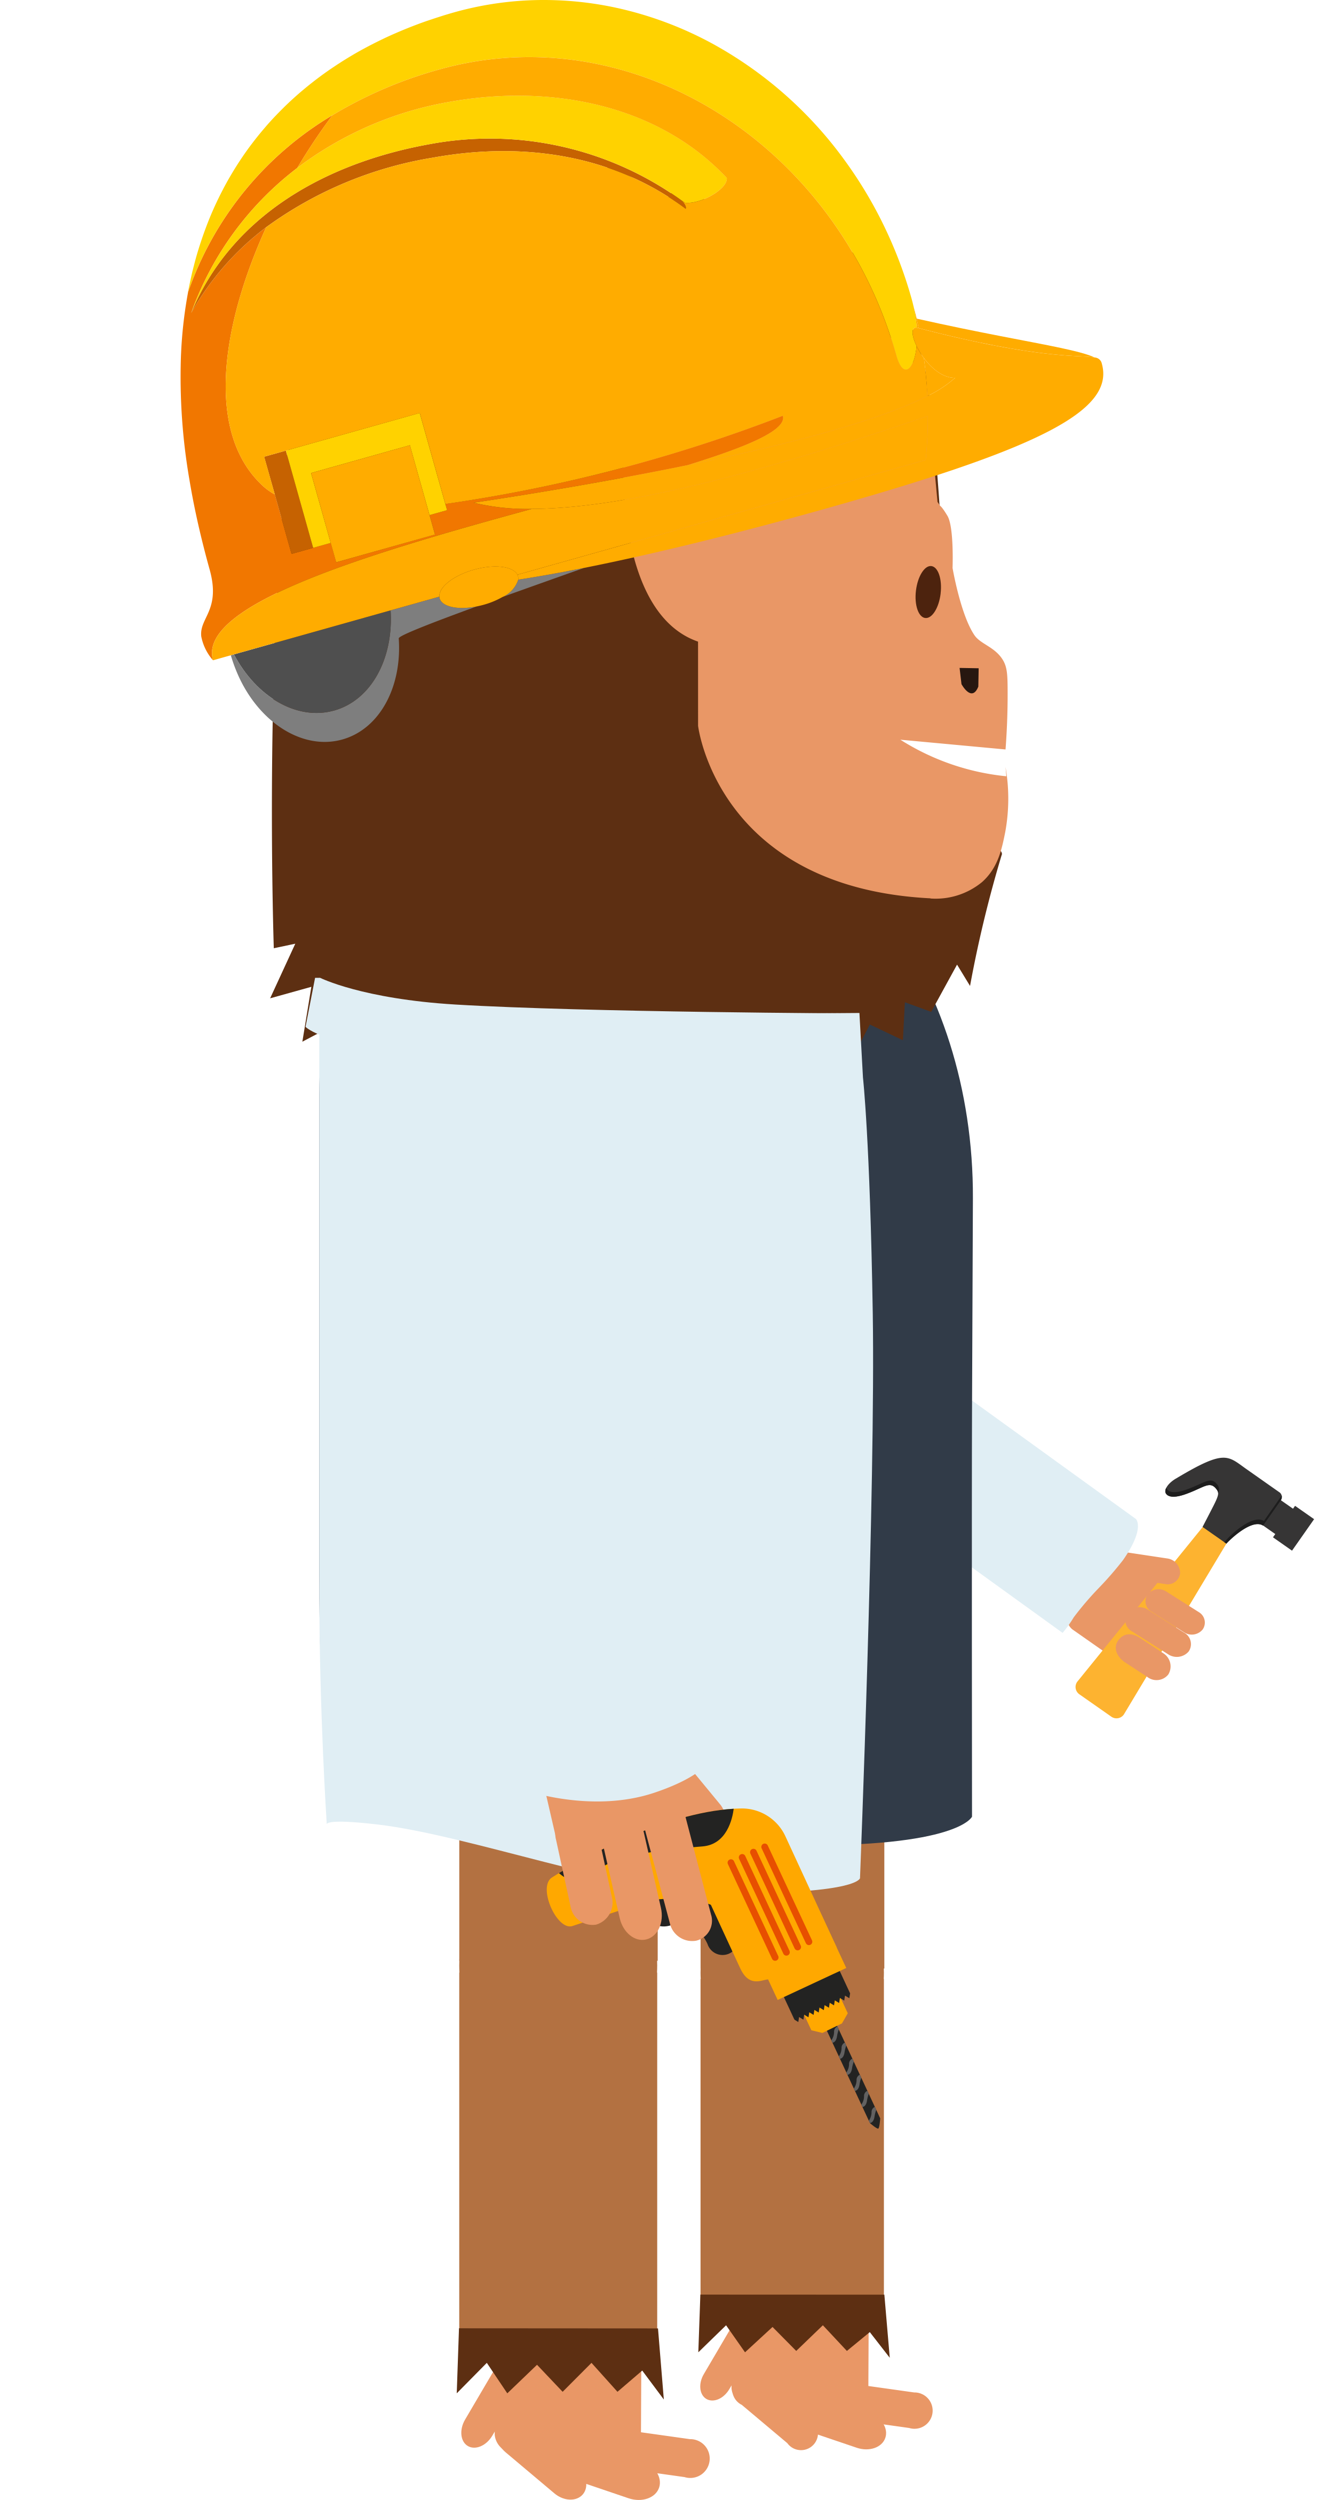 <svg id="Grupo_14647" data-name="Grupo 14647" xmlns="http://www.w3.org/2000/svg" xmlns:xlink="http://www.w3.org/1999/xlink" width="118.513" height="222.091" viewBox="0 0 218.513 422.091">
  <defs>
    <clipPath id="clip-path">
      <rect id="Rectángulo_3982" data-name="Rectángulo 3982" width="218.513" height="422.091" fill="none"/>
    </clipPath>
  </defs>
  <g id="Grupo_3849" data-name="Grupo 3849" clip-path="url(#clip-path)">
    <path id="Trazado_16371" data-name="Trazado 16371" d="M58.553,332.352v-65.21h.033q-.032-.6-.033-1.207c0-10.481,7.483-18.976,16.712-18.976s16.714,8.5,16.714,18.976c0,.405-.013.808-.034,1.207h.034v65.21Z" transform="translate(15.625 65.902)" fill="#b37141"/>
    <path id="Trazado_16372" data-name="Trazado 16372" d="M63.279,327.416a3.464,3.464,0,0,0,3.727,3.1l17.214.08a3.462,3.462,0,0,0,3.754-3.072l.052-10.752a3.465,3.465,0,0,0-3.728-3.1l-17.218-.081a3.466,3.466,0,0,0-3.75,3.072Z" transform="translate(16.886 83.679)" fill="#e99766"/>
    <path id="Trazado_16373" data-name="Trazado 16373" d="M59.475,324.751c-1.021,1.728-.811,3.738.462,4.481s3.125-.044,4.144-1.776l5.2-8.836c1.011-1.727.807-3.736-.464-4.485s-3.128.046-4.144,1.776Z" transform="translate(15.698 83.752)" fill="#e99766"/>
    <path id="Trazado_16374" data-name="Trazado 16374" d="M91.526,331.815a3.277,3.277,0,1,0,.9-6.408l-10.635-1.495a3.278,3.278,0,1,0-.9,6.408Z" transform="translate(20.7 86.415)" fill="#e99766"/>
    <path id="Trazado_16375" data-name="Trazado 16375" d="M84.208,335.175c2.263.769,4.576-.033,5.169-1.786s-.753-3.8-3.009-4.561L74.8,324.9c-2.258-.766-4.57.033-5.165,1.784s.75,3.8,3.009,4.561Z" transform="translate(18.544 86.623)" fill="#e99766"/>
    <path id="Trazado_16376" data-name="Trazado 16376" d="M73.286,334.933c1.6,1.353,3.764,1.428,4.822.17s.617-3.369-.989-4.72L68.9,323.46c-1.606-1.35-3.763-1.424-4.822-.17s-.618,3.375.989,4.725Z" transform="translate(16.946 86.032)" fill="#e99766"/>
    <path id="Trazado_16377" data-name="Trazado 16377" d="M58.6,310.3l-.38,10.981,5.076-5.146,3.46,5.146,5.019-4.82,4.325,4.561,4.872-4.886,4.386,4.885,4.181-3.583,3.646,4.888L92.2,310.32Z" transform="translate(15.536 82.805)" fill="#5d2f12"/>
    <rect id="Rectángulo_3976" data-name="Rectángulo 3976" width="33.502" height="72.75" transform="translate(74.184 258.306)" fill="#b37141"/>
    <path id="Trazado_16378" data-name="Trazado 16378" d="M90.712,325.373V267.517h.03q-.03-.532-.03-1.072c0-9.3,6.931-16.836,15.48-16.836s15.48,7.537,15.48,16.836q0,.54-.03,1.072h.03v57.857Z" transform="translate(24.207 66.609)" fill="#b37141"/>
    <path id="Trazado_16379" data-name="Trazado 16379" d="M94.84,321.045a3.239,3.239,0,0,0,3.486,2.9l16.105.075a3.239,3.239,0,0,0,3.514-2.872l.049-10.06a3.241,3.241,0,0,0-3.488-2.9L98.4,308.109a3.24,3.24,0,0,0-3.51,2.875Z" transform="translate(25.308 82.216)" fill="#e99766"/>
    <path id="Trazado_16380" data-name="Trazado 16380" d="M91.279,318.55c-.955,1.616-.759,3.5.433,4.2s2.925-.042,3.878-1.665l4.87-8.269c.945-1.619.75-3.5-.44-4.2s-2.926.044-3.878,1.66Z" transform="translate(24.196 82.286)" fill="#e99766"/>
    <path id="Trazado_16381" data-name="Trazado 16381" d="M121.27,325.161a3.067,3.067,0,1,0,.844-6l-9.952-1.4a3.067,3.067,0,1,0-.844,6Z" transform="translate(28.877 84.776)" fill="#e99766"/>
    <path id="Trazado_16382" data-name="Trazado 16382" d="M114.424,328.3c2.116.72,4.281-.03,4.837-1.671s-.7-3.547-2.816-4.269l-10.824-3.669c-2.112-.717-4.276.03-4.838,1.67s.7,3.555,2.816,4.272Z" transform="translate(26.859 84.971)" fill="#e99766"/>
    <path id="Trazado_16383" data-name="Trazado 16383" d="M104.2,328.079a2.865,2.865,0,1,0,3.585-4.253l-7.689-6.482a2.871,2.871,0,1,0-3.586,4.269Z" transform="translate(25.37 84.418)" fill="#e99766"/>
    <path id="Trazado_16384" data-name="Trazado 16384" d="M90.762,305.81l-.346,9.743,4.687-4.561,3.2,4.561,4.644-4.277,4,4.046,4.5-4.335,4.054,4.335,3.869-3.179,3.369,4.336-.911-10.656Z" transform="translate(24.128 81.606)" fill="#5d2f12"/>
    <rect id="Rectángulo_3977" data-name="Rectángulo 3977" width="31.026" height="64.546" transform="translate(114.925 267.814)" fill="#b37141"/>
    <path id="Trazado_16385" data-name="Trazado 16385" d="M146.8,224.264a2.3,2.3,0,0,0,3.175-.679l5.869-8.406a2.3,2.3,0,0,0-.452-3.217h0l-6.306-4.414a2.3,2.3,0,0,0-3.173.674l-5.866,8.408a2.3,2.3,0,0,0,.448,3.215Z" transform="translate(37.247 55.286)" fill="#e99766"/>
    <path id="Trazado_16386" data-name="Trazado 16386" d="M140.966,229.975a1.509,1.509,0,0,0,.371,2.1l5.407,3.788a1.511,1.511,0,0,0,2.1-.372l17.9-29.828a1.508,1.508,0,0,0-.37-2.1l-1.4-.982a1.508,1.508,0,0,0-2.1.37Z" transform="translate(37.545 53.986)" fill="#fdb330"/>
    <path id="Trazado_16387" data-name="Trazado 16387" d="M164.136,203.2l5.616,3.932,2.994-4.277-6.125-4.288Z" transform="translate(43.8 52.989)" fill="#363535"/>
    <path id="Trazado_16388" data-name="Trazado 16388" d="M154.461,197.791c8.379-5.019,8.687-3.839,11.963-1.544,2.707,1.9,3.809,2.684,5.549,3.9a.973.973,0,0,1,.188,1.31l-3,4.281c-1.822-1.2-5.668,2.22-6.185,3.046l-4.032-2.823s1.426-2.738,1.888-3.657c.815-1.629.908-2.083.518-2.624-1.176-1.636-2.116-.35-5.328.771-1.639.571-2.867.588-3.3-.186-.251-.454.144-1.523,1.734-2.477" transform="translate(40.737 51.843)" fill="#363535"/>
    <path id="Trazado_16389" data-name="Trazado 16389" d="M152.871,198.678c.428.774,1.653.755,3.29.184,3.218-1.119,4.16-2.4,5.335-.768a1.218,1.218,0,0,1,.076,1.3,1.06,1.06,0,0,0-.218-.536c-1.177-1.634-2.117-.35-5.33.773-1.635.569-2.864.587-3.3-.187a1,1,0,0,1,.1-.9.586.586,0,0,0,.047.129" transform="translate(40.739 52.655)" fill="#1d1d1d"/>
    <path id="Trazado_16390" data-name="Trazado 16390" d="M160.527,207.2c1.234-1.542,4.907-4.746,6.671-3.583l3-4.279.013-.018a1.117,1.117,0,0,1-.151.788l-3,4.279c-1.509-1-4.412,1.212-6.195,3.048Z" transform="translate(42.837 53.19)" fill="#1d1d1d"/>
    <rect id="Rectángulo_3978" data-name="Rectángulo 3978" width="6.493" height="3.927" transform="matrix(0.574, -0.819, 0.819, 0.574, 211.572, 259.558)" fill="#363535"/>
    <path id="Trazado_16391" data-name="Trazado 16391" d="M154.488,212.24A2.105,2.105,0,0,0,157,210.634q.021-.1.034-.2a2.481,2.481,0,0,0-2.187-2.513l-6.69-1.006a2.115,2.115,0,0,0-2.515,1.618c-.014.062-.024.125-.033.19a2.488,2.488,0,0,0,2.189,2.513Z" transform="translate(38.855 55.204)" fill="#e99766"/>
    <path id="Trazado_16392" data-name="Trazado 16392" d="M156.514,219.065a2.377,2.377,0,0,0,3.167-.484,2.036,2.036,0,0,0-.533-2.829,1.72,1.72,0,0,0-.153-.1L153.54,212.2a2.379,2.379,0,0,0-3.17.483,2.028,2.028,0,0,0,.522,2.82c.053.037.109.071.166.1Z" transform="translate(40.031 56.52)" fill="#e99766"/>
    <path id="Trazado_16393" data-name="Trazado 16393" d="M154.531,222.128a2.644,2.644,0,0,0,3.5-.464,2.2,2.2,0,0,0-.581-3.051,2.159,2.159,0,0,0-.2-.122l-6.048-3.831a2.648,2.648,0,0,0-3.5.465,2.2,2.2,0,0,0,.583,3.054,1.947,1.947,0,0,0,.2.119Z" transform="translate(39.313 57.161)" fill="#e99766"/>
    <path id="Trazado_16394" data-name="Trazado 16394" d="M151.333,224.972a2.535,2.535,0,0,0,3.567-.351.312.312,0,0,0,.025-.032,2.615,2.615,0,0,0-.821-3.562l-3.821-2.5c-1.219-.88-2.706-1.116-3.747.228s-.243,2.842.973,3.719Z" transform="translate(38.975 58.122)" fill="#e99766"/>
    <rect id="Rectángulo_3979" data-name="Rectángulo 3979" width="22.73" height="50.342" transform="translate(116.621 203.874) rotate(-28.998)" fill="#e0eef4"/>
    <path id="Trazado_16395" data-name="Trazado 16395" d="M129.087,185.935h0L158.8,207.411s1.625,1.5-2.163,6.928a58.134,58.134,0,0,1-4.049,4.67,53.274,53.274,0,0,0-4.286,5.009,19.82,19.82,0,0,1-1.879,2.624l-30.467-22-.182-.13a11.428,11.428,0,0,1,13.311-18.581" transform="translate(29.627 49.051)" fill="#e0eef4"/>
    <path id="Trazado_16396" data-name="Trazado 16396" d="M39.9,237.657c0,20.488,1.461,39.019,1.461,39.019s-.7-1.058,9.931,0c17.884,1.78,50.221,6.208,68.335,6.472,28.217.413,30.484-4.82,30.484-4.82s-.063-53.881,0-68.537l.149-35.844c.155-37.124-22.541-67.332-50.7-67.478l-11.044-.058c-28.16-.144-48.458,12.775-48.615,49.894Z" transform="translate(10.647 28.396)" fill="#313b48"/>
    <path id="Trazado_16397" data-name="Trazado 16397" d="M90.094,21.932s2.475,5.79-.765,5.955c-13.586.7-47.749,5.171-51.747,32.343-5.525,37.532-3.614,94.018-3.614,94.018l3.628-.768L33.347,162.7l6.96-1.94-1.516,9.264,6.875-3.626,6.591,13.686,10.564-9.22,29.554,17.285L115.7,170.97l12.8,7.892,6.106-11.739,5.579,2.653.338-6.41,4.44,1.623,4.369-7.975,2.193,3.6a204.468,204.468,0,0,1,5.337-22.1c1.694-3.122-42.372-21.338-42.452-25.565-.073-3.548,33.613,4.473,33.506.627-.522-18.592-1.515-39.658-3.4-53.746-3.191-23.883-23.333-30.41-37.264-31.775-1.3-.125-3.548-4.325-4.681-4.378,0,0-1.961,4.832-2.828,4.013-2.986-2.836-9.641-5.76-9.641-5.76" transform="translate(8.899 5.853)" fill="#5d2f12"/>
    <path id="Trazado_16398" data-name="Trazado 16398" d="M140.963,138.1c2.728-2.415,3.366-5.6,3.936-8.442a31.187,31.187,0,0,0,.052-11.022s.033.284.137,1.577a40.931,40.931,0,0,1-17.893-6.175l17.759,1.648c.291-3.826.357-7.044.355-9.468-.006-3.116-.041-4.463-.887-5.773-1.347-2.084-3.684-2.558-4.694-4.018-2.363-3.422-3.719-11.385-3.719-11.385s.264-6.9-.86-8.793c-.9-1.513-1.212-1.675-1.212-1.675l-.471-.683-1.838-19.825c-3.774-6.438-9.319-15.272-28.644-13.044C82.12,43.411,80.476,66.16,80.476,66.16S78.92,92.6,93.037,97.479l.005,14.208s3.205,27.31,39.242,29.134v.028a12.3,12.3,0,0,0,8.679-2.753" transform="translate(21.462 10.852)" fill="#e99766"/>
    <path id="Trazado_16399" data-name="Trazado 16399" d="M123.6,80.084c.289-2.42-.409-4.492-1.554-4.639s-2.312,1.718-2.608,4.136.41,4.5,1.567,4.632,2.309-1.708,2.6-4.129" transform="translate(31.853 20.13)" fill="#4d230e"/>
    <path id="Trazado_16400" data-name="Trazado 16400" d="M125.559,91.754s1.718,3.2,2.843.419l.057-3.1-3.222-.057Z" transform="translate(33.42 23.755)" fill="#271710"/>
    <path id="Trazado_16401" data-name="Trazado 16401" d="M39.9,233.566c0,20.846,1.267,39.7,1.267,39.7s-.606-1.077,8.578,0c15.449,1.812,40.973,11.255,56.622,11.528,24.373.421,24.83-2.453,24.83-2.453s2.625-66.125,2.154-95.422-1.654-39.779-1.654-39.779L131.1,136.25s-39.3.431-62.963-.839S39.9,130.329,39.9,130.329V233.566Z" transform="translate(10.647 34.779)" fill="#e0eef4"/>
    <rect id="Rectángulo_3980" data-name="Rectángulo 3980" width="34.218" height="59.244" transform="translate(72.104 186.583)" fill="#e0eef4"/>
    <path id="Trazado_16402" data-name="Trazado 16402" d="M91.114,246.737a3.13,3.13,0,0,0,4.368.721,2.737,2.737,0,0,0,.234-.186,3.686,3.686,0,0,0,.08-4.948L89.4,234.56a3.144,3.144,0,0,0-4.387-.713c-.076.056-.149.113-.219.172a3.7,3.7,0,0,0-.084,4.957Z" transform="translate(22.363 62.245)" fill="#e99766"/>
    <path id="Trazado_16403" data-name="Trazado 16403" d="M72.519,251.1A3.421,3.421,0,0,0,76.7,253.5L91.54,250.05a3.42,3.42,0,0,0,2.7-4L91.66,234.9a3.42,3.42,0,0,0-4.176-2.408l-14.84,3.456a3.42,3.42,0,0,0-2.7,4Z" transform="translate(18.648 62.011)" fill="#e99766"/>
    <path id="Trazado_16404" data-name="Trazado 16404" d="M116.88,286.3s-.11,1.622-.329,1.723-1.4-.915-1.4-.915l-8.8-18.872,1.733-.808Z" transform="translate(28.379 71.364)" fill="#232322"/>
    <path id="Trazado_16405" data-name="Trazado 16405" d="M113.137,283.132a2.483,2.483,0,0,0,.464-1.513.967.967,0,0,1,.559-.831l.236.507a5.516,5.516,0,0,0-.3,1.177c-.119.736-.44,1-.772,1.058Z" transform="translate(30.191 74.929)" fill="#626161"/>
    <path id="Trazado_16406" data-name="Trazado 16406" d="M112.139,280.99a2.493,2.493,0,0,0,.464-1.511.959.959,0,0,1,.559-.832l.237.508a5.3,5.3,0,0,0-.3,1.174c-.118.736-.438,1-.769,1.065Z" transform="translate(29.925 74.357)" fill="#626161"/>
    <path id="Trazado_16407" data-name="Trazado 16407" d="M111.14,278.846a2.488,2.488,0,0,0,.465-1.51.96.96,0,0,1,.557-.831l.236.5a5.46,5.46,0,0,0-.3,1.177c-.119.736-.44,1-.77,1.065Z" transform="translate(29.658 73.786)" fill="#626161"/>
    <path id="Trazado_16408" data-name="Trazado 16408" d="M110.141,276.706a2.493,2.493,0,0,0,.464-1.511.967.967,0,0,1,.559-.832l.236.505a5.4,5.4,0,0,0-.3,1.178c-.12.733-.44,1-.773,1.059Z" transform="translate(29.391 73.214)" fill="#626161"/>
    <path id="Trazado_16409" data-name="Trazado 16409" d="M109.142,274.562a2.488,2.488,0,0,0,.465-1.51.96.96,0,0,1,.557-.831l.237.505a5.389,5.389,0,0,0-.3,1.177c-.118.736-.438,1-.769,1.065Z" transform="translate(29.125 72.643)" fill="#626161"/>
    <path id="Trazado_16410" data-name="Trazado 16410" d="M108.143,272.421a2.482,2.482,0,0,0,.464-1.511.96.96,0,0,1,.559-.83l.236.5a5.559,5.559,0,0,0-.3,1.177c-.117.739-.438,1-.768,1.068Z" transform="translate(28.858 72.072)" fill="#626161"/>
    <path id="Trazado_16411" data-name="Trazado 16411" d="M104.043,268.1l1.823,3.911,1.866.448,3.3-1.609.983-1.709-1.823-3.91Z" transform="translate(27.764 70.778)" fill="#ffa800"/>
    <path id="Trazado_16412" data-name="Trazado 16412" d="M112.7,265.806l.308.659-.13.825-.731-.443-.133.845-.731-.443-.129.845-.731-.443-.13.845-.731-.443-.129.845-.734-.442-.13.845-.735-.442-.13.845-.731-.443-.13.845-.731-.443-.132.846-.731-.443-.13.845-.728-.445-.13.845-.637-.391-.042-.091-.011.005-1.767-3.788,9.427-4.4Z" transform="translate(27.166 70.088)" fill="#232322"/>
    <rect id="Rectángulo_3981" data-name="Rectángulo 3981" width="12.776" height="9.862" transform="translate(123.773 328.731) rotate(-25.001)" fill="#ffa800"/>
    <path id="Trazado_16413" data-name="Trazado 16413" d="M98.383,262.453a2.675,2.675,0,0,1-4.225-1.267c-1.518-3.256-4.092-4.1-5.665-3.369s-4.179.955-6.282-3.554c0,0,15.244-10.8,16.173,8.189" transform="translate(21.938 67.034)" fill="#232322"/>
    <path id="Trazado_16414" data-name="Trazado 16414" d="M103.164,241.02a8.09,8.09,0,0,1,7.32,4.648l8.675,18.79-11.653,5.435c-1.046.087-3.115,1.343-4.609-1.858-2.126-4.558-4.967-10.743-4.967-10.743s-3.6-1.676-10.158-.77c0,0-9.493,3.122-13.211,4.343-2.638.867-5.981-6.659-3.434-8.209,0,0,17.583-11.459,32.036-11.635" transform="translate(18.738 64.317)" fill="#ffa800"/>
    <path id="Trazado_16415" data-name="Trazado 16415" d="M96.066,247.419c-5.1.394-14.872,1.254-18.065,4.326-2.359,2.273-4.466,1.68-6.154.179,3.983-2.421,17.565-10.156,29.5-10.863-.209,1.649-1.141,6.033-5.282,6.358" transform="translate(19.172 64.328)" fill="#232322"/>
    <path id="Trazado_16416" data-name="Trazado 16416" d="M99.146,245.751a.57.57,0,0,0-.277.756l7.466,16.009a.57.57,0,0,0,1.034-.48h0L99.9,246.025a.566.566,0,0,0-.754-.274h0" transform="translate(26.369 65.565)" fill="#e74f00"/>
    <path id="Trazado_16417" data-name="Trazado 16417" d="M97.646,246.45a.57.57,0,0,0-.28.753l0,0,7.467,16.009a.569.569,0,0,0,1.034-.478l0,0L98.4,246.724a.568.568,0,0,0-.755-.274h0" transform="translate(25.969 65.752)" fill="#e74f00"/>
    <path id="Trazado_16418" data-name="Trazado 16418" d="M96.147,247.15a.567.567,0,0,0-.281.751l0,.005,7.466,16.01a.57.57,0,0,0,1.035-.478l0-.005L96.9,247.425a.566.566,0,0,0-.754-.275" transform="translate(25.568 65.938)" fill="#e74f00"/>
    <path id="Trazado_16419" data-name="Trazado 16419" d="M94.648,247.849a.57.57,0,0,0-.277.756l7.466,16.009a.57.57,0,0,0,1.034-.479v0L95.4,248.123a.568.568,0,0,0-.755-.274" transform="translate(25.169 66.125)" fill="#e74f00"/>
    <path id="Trazado_16420" data-name="Trazado 16420" d="M87.55,260.728a3.869,3.869,0,0,0,4.45,3,3.456,3.456,0,0,0,2.591-4.143c-.022-.091-.047-.182-.075-.271L90.23,242.92a3.881,3.881,0,0,0-4.395-3.286l-.053.008a4.079,4.079,0,0,0-2.5,5.053Z" transform="translate(22.174 63.936)" fill="#e99766"/>
    <path id="Trazado_16421" data-name="Trazado 16421" d="M80.574,259.429c.56,2.473,2.57,4.1,4.5,3.616s3.029-2.858,2.461-5.333l-2.873-12.67c-.562-2.465-2.572-4.094-4.5-3.618s-3.029,2.863-2.469,5.339Z" transform="translate(20.694 64.402)" fill="#e99766"/>
    <path id="Trazado_16422" data-name="Trazado 16422" d="M73.913,257.382a3.774,3.774,0,0,0,4.3,3.156l.044-.008a3.884,3.884,0,0,0,2.63-4.751l-2.417-11.17a3.776,3.776,0,0,0-4.3-3.157l-.044.008a3.9,3.9,0,0,0-2.639,4.756Z" transform="translate(19.04 64.42)" fill="#e99766"/>
    <path id="Trazado_16423" data-name="Trazado 16423" d="M90.842,193.374h0l11.26,53.441s1.168,4.02-10.107,7.844-23.3-.81-23.3-.81L57.531,200.834l-.044-.205-.042-.208,0-.013a17.067,17.067,0,0,1,33.4-7.035" transform="translate(15.23 47.986)" fill="#e0eef4"/>
    <path id="Trazado_16424" data-name="Trazado 16424" d="M131.65,140.8,131,136.836l-2.282,9.747s-44.562.792-66.244-1.945-24.406-6.051-24.406-6.051l1.611-8.265h.867s7.072,3.562,22.86,4.507c21.943,1.32,68.092,1.505,68.092,1.505Z" transform="translate(10.158 34.777)" fill="#e0eef4"/>
    <path id="Trazado_16425" data-name="Trazado 16425" d="M.176,42.909C.12,42.846.061,42.788,0,42.728c.06.06.119.118.175.181" transform="translate(0 11.402)" fill="#b1b1b1"/>
    <path id="Trazado_16426" data-name="Trazado 16426" d="M12.957,73.007h0c-.068.022-.138.044-.186.063.049-.02.115-.042.186-.063" transform="translate(3.408 19.482)" fill="#ec6a47"/>
    <path id="Trazado_16427" data-name="Trazado 16427" d="M45.564,98.744c6.3-1.772,10.042-8.843,9.522-16.911l8.235-2.316a1.5,1.5,0,0,0,.044.27c.407,1.444,3.059,2,6.195,1.4-7.776,2.843-13.135,4.936-13.1,5.375.578,8.129-3.173,15.287-9.519,17.072-6.955,1.953-14.611-3.241-18-11.811a24.717,24.717,0,0,1-.827-2.406l.522-.146c3.764,7.151,10.63,11.245,16.931,9.472" transform="translate(7.501 21.219)" fill="#7e7e7e"/>
    <path id="Trazado_16428" data-name="Trazado 16428" d="M66.974,77.672c3.478-.537,7.207-1.206,11.127-1.986-4.82,1.713-9.539,3.386-13.792,4.918a4.818,4.818,0,0,0,2.665-2.932" transform="translate(17.161 20.197)" fill="#7e7e7e"/>
    <path id="Trazado_16429" data-name="Trazado 16429" d="M45.453,98.256c-6.3,1.772-13.169-2.323-16.926-9.476l26.449-7.434c.518,8.065-3.22,15.139-9.523,16.91" transform="translate(7.613 21.707)" fill="#4f4f4f"/>
    <path id="Trazado_16430" data-name="Trazado 16430" d="M120.479,47.72c1.34,1.8,3.247,3.374,5.275,3.339a20.45,20.45,0,0,1-4.691,3.073c-.1-2.127-.29-4.265-.584-6.413" transform="translate(32.15 12.734)" fill="#ffac00"/>
    <path id="Trazado_16431" data-name="Trazado 16431" d="M149.565,49.019c-2.328-.448-8.988.429-29.718-4.955-.11-.533-.208-1.064-.331-1.6,5.389,1.214,10.132,2.166,14.191,2.956,8.181,1.591,13.577,2.524,15.857,3.6" transform="translate(31.893 11.332)" fill="#ffac00"/>
    <path id="Trazado_16432" data-name="Trazado 16432" d="M26.433,26.832q-.4.84-.774,1.7.374-.861.774-1.7" transform="translate(6.847 7.16)" fill="#f17700"/>
    <path id="Trazado_16433" data-name="Trazado 16433" d="M25.772,28.294q-.412.956-.793,1.938.382-.981.793-1.938" transform="translate(6.666 7.55)" fill="#f17700"/>
    <path id="Trazado_16434" data-name="Trazado 16434" d="M24.977,30.152q-.3.789-.583,1.594.283-.806.583-1.594" transform="translate(6.51 8.046)" fill="#f17700"/>
    <path id="Trazado_16435" data-name="Trazado 16435" d="M24.391,31.8c-.218.642-.431,1.293-.631,1.953.2-.66.413-1.311.631-1.953" transform="translate(6.34 8.487)" fill="#f17700"/>
    <path id="Trazado_16436" data-name="Trazado 16436" d="M23.87,33.4c-.21.7-.409,1.406-.6,2.123.189-.717.388-1.426.6-2.123" transform="translate(6.21 8.913)" fill="#f17700"/>
    <path id="Trazado_16437" data-name="Trazado 16437" d="M27.18,25.31q-.374.72-.732,1.457.357-.735.732-1.457" transform="translate(7.058 6.754)" fill="#f17700"/>
    <path id="Trazado_16438" data-name="Trazado 16438" d="M47.048,15.361a101.761,101.761,0,0,0-5.933,8.892,53.359,53.359,0,0,0-17.91,24.484A46.9,46.9,0,0,1,35.868,34.269C28.213,51.046,25.589,69.126,35.4,78.03a10.021,10.021,0,0,0,1.922,1.347l2.824,10.046,3.666-1.031,2.962-.832.918,3.281,16.676-4.7-.921-3.275,2.963-.832-.3-1.048A261.518,261.518,0,0,0,123.1,66.1c.679,2.417-5.992,5.212-16.1,8.341C88.16,78.3,70.825,80.764,70.882,80.781a39.05,39.05,0,0,0,9.85,1.041C53.675,89.236,24.144,97.9,26.891,107.384a8.544,8.544,0,0,1-1.984-4.021c-.36-3.2,3.351-4.409,1.4-11.351q-.53-1.9-1-3.765-1.5-5.9-2.406-11.384a101.746,101.746,0,0,1-1.435-20.526,75.172,75.172,0,0,1,1.648-13.275c-.156.725-.307,1.457-.448,2.2A56.237,56.237,0,0,1,47.048,15.361" transform="translate(5.714 4.099)" fill="#f17700"/>
    <path id="Trazado_16439" data-name="Trazado 16439" d="M22.846,37.178q.15-.682.321-1.344l.1-.388q-.226.855-.423,1.732" transform="translate(6.097 9.459)" fill="#f17700"/>
    <path id="Trazado_16440" data-name="Trazado 16440" d="M119.805,44.505a1.164,1.164,0,0,0-.162-.024,24.456,24.456,0,0,0-.593-3.841c.2.766.413,1.543.592,2.315.124.532.22,1.064.331,1.6Z" transform="translate(31.769 10.845)" fill="#ffac00"/>
    <path id="Trazado_16441" data-name="Trazado 16441" d="M146.464,55.441a71.375,71.375,0,0,1-.362,7.414L77.165,82.237c-.723-1.426-3.889-1.817-7.345-.845s-5.955,2.954-5.828,4.548l-8.235,2.315L29.3,95.694l-.522.147-3,.844c-2.743-9.484,26.784-18.148,53.84-25.56,18.823-.075,46.912-8.948,66.847-15.684" transform="translate(6.831 14.795)" fill="#ffac00"/>
    <path id="Trazado_16442" data-name="Trazado 16442" d="M22.846,47.16c.043-.174.084-.353.119-.526q.2-.876.422-1.732c.041-.155.079-.31.119-.464.189-.717.386-1.425.6-2.123l.023-.071c.2-.657.412-1.31.63-1.952.057-.167.115-.332.174-.5q.281-.806.581-1.594c.053-.138.1-.277.157-.414q.382-.982.793-1.94l.068-.151q.371-.861.774-1.7l.041-.09c.061-.128.124-.253.185-.38q.357-.735.734-1.457c.063-.123.124-.245.189-.366q.473-.891.972-1.757l.127-.214q.439-.749.889-1.472l.279-.442q.429-.669.873-1.321c.072-.106.143-.215.217-.322q.553-.8,1.134-1.581l.19-.248q.488-.646.991-1.276l.329-.408q.5-.606,1.008-1.2l.233-.272q.629-.718,1.281-1.41c.082-.089.167-.174.251-.262q.532-.559,1.079-1.1l.37-.369q.557-.547,1.135-1.079l.241-.224q.7-.635,1.41-1.244c.105-.09.213-.179.319-.267q.568-.479,1.148-.943l.419-.333q.621-.488,1.258-.962c.079-.06.157-.122.237-.18q.756-.553,1.527-1.086l.376-.253q.6-.407,1.209-.8l.464-.3q.682-.431,1.375-.845l.227-.136q.8-.481,1.624-.929c.141-.085.289-.157.432-.236q.629-.342,1.264-.67l.493-.253q.749-.378,1.508-.742l.185-.09q.849-.4,1.714-.779l.479-.208q.654-.281,1.311-.551l.517-.21q.823-.329,1.656-.64l.12-.047q.889-.329,1.791-.633l.517-.172q.675-.226,1.359-.442l.531-.171c.608-.186,1.219-.369,1.832-.541A55.9,55.9,0,0,1,84.448.035a57.678,57.678,0,0,1,11.9,1.658,61.475,61.475,0,0,1,14.607,5.679A67.827,67.827,0,0,1,133.4,27.236a72.007,72.007,0,0,1,6.542,10.953,74.406,74.406,0,0,1,4.625,12.2c.1.37.2.734.28,1.093a24.512,24.512,0,0,1,.6,3.845c-1-.124-.87,1.35-.02,3.106-.4,4.14-2.283,5.65-3.417,1.61C131.928,24.208,97.359,2.579,64.8,11.736a72.059,72.059,0,0,0-18.011,7.718A56.235,56.235,0,0,0,22.4,49.362c.139-.739.293-1.472.45-2.2" transform="translate(5.976 0)" fill="#ffd200"/>
    <path id="Trazado_16443" data-name="Trazado 16443" d="M62.994,19.431A55.33,55.33,0,0,1,105.739,29c.505.607.718,1.074.576,1.33C94.7,21.592,79.631,18.788,63.624,21.692A65.609,65.609,0,0,0,35.484,33.438,46.914,46.914,0,0,0,22.822,47.907c6.933-16.687,23.09-25.375,40.172-28.476" transform="translate(6.09 4.928)" fill="#c66201"/>
    <path id="Trazado_16444" data-name="Trazado 16444" d="M67.964,85.634a1.42,1.42,0,0,0-.1-.253L136.8,66a71.349,71.349,0,0,0,.362-7.414c-19.935,6.736-48.024,15.609-66.842,15.68a39.04,39.04,0,0,1-9.849-1.041c-.062-.016,17.276-2.484,36.114-6.344,15.369-3.149,31.741-7.23,40.5-11.668a20.408,20.408,0,0,0,4.691-3.073c-2.028.037-3.936-1.54-5.273-3.334a12.75,12.75,0,0,1-1.233-2.019c-.849-1.756-.984-3.229.022-3.106a1.388,1.388,0,0,1,.162.024l.167.047c20.716,5.382,27.374,4.5,29.7,4.952a1.305,1.305,0,0,1,1.217,1.041c2.206,7.853-10.3,14.263-46.511,24.444-14.02,3.941-28.408,7.553-40.905,10.042-3.918.782-7.649,1.451-11.125,1.988a1.493,1.493,0,0,0-.034-.58" transform="translate(16.136 11.653)" fill="#ffac00"/>
    <path id="Trazado_16445" data-name="Trazado 16445" d="M36.217,60.055l4.615,16.412L37.166,77.5l-2.82-10.049-1.8-6.363Z" transform="translate(8.686 16.026)" fill="#c66201"/>
    <path id="Trazado_16446" data-name="Trazado 16446" d="M35.444,61.394h0l22.6-6.356L62.366,70.4l.3,1.048-2.962.832L56.383,60.489,39.7,65.178l3.317,11.8-2.962.831Z" transform="translate(9.458 14.687)" fill="#ffd200"/>
    <path id="Trazado_16447" data-name="Trazado 16447" d="M38.807,64.031,55.485,59.34l3.318,11.8.921,3.275L43.043,79.1l-.922-3.277Z" transform="translate(10.356 15.835)" fill="#ffac00"/>
    <path id="Trazado_16448" data-name="Trazado 16448" d="M40.737,24.95a59.285,59.285,0,0,1,25.5-11.12c16.93-3.073,35.2.2,47.028,12.81.186,1.856-4.434,4.5-7.093,4.184-.139-.105-.286-.2-.427-.3a55.326,55.326,0,0,0-42.747-9.567C45.906,24.058,29.752,32.744,22.829,49.437A53.364,53.364,0,0,1,40.737,24.95" transform="translate(6.092 3.403)" fill="#ffd200"/>
    <path id="Trazado_16449" data-name="Trazado 16449" d="M34.263,36.337A65.6,65.6,0,0,1,62.4,24.59c16.005-2.907,31.068-.1,42.692,8.636.142-.255-.073-.72-.58-1.328.141.1.288.2.427.3,2.664.321,7.284-2.331,7.093-4.183-11.831-12.6-30.1-15.885-47.028-12.812a59.3,59.3,0,0,0-25.5,11.12,101.192,101.192,0,0,1,5.933-8.892,72.03,72.03,0,0,1,18.01-7.718C96.017.548,130.584,22.177,140.661,58.014c1.136,4.039,3.02,2.535,3.417-1.611a12.6,12.6,0,0,0,1.233,2.019c.3,2.152.483,4.287.585,6.413-8.758,4.438-25.131,8.517-40.5,11.668,10.109-3.118,16.778-5.917,16.1-8.34a261.476,261.476,0,0,1-56.983,14.9l-4.32-15.364-22.6,6.353-3.666,1.032,1.791,6.367A10.028,10.028,0,0,1,33.788,80.1c-9.805-8.907-7.181-26.986.475-43.765" transform="translate(7.319 2.031)" fill="#ffac00"/>
    <path id="Trazado_16450" data-name="Trazado 16450" d="M55.952,80.858a1.393,1.393,0,0,1-.043-.27c-.128-1.589,2.369-3.576,5.825-4.549s6.622-.581,7.348.844a1.421,1.421,0,0,1,.1.253,1.483,1.483,0,0,1,.034.588,4.821,4.821,0,0,1-2.671,2.934,13.856,13.856,0,0,1-3.151,1.3c-.426.119-.846.213-1.257.3-3.133.6-5.786.048-6.19-1.4" transform="translate(14.918 20.148)" fill="#ffac00"/>
  </g>
</svg>
